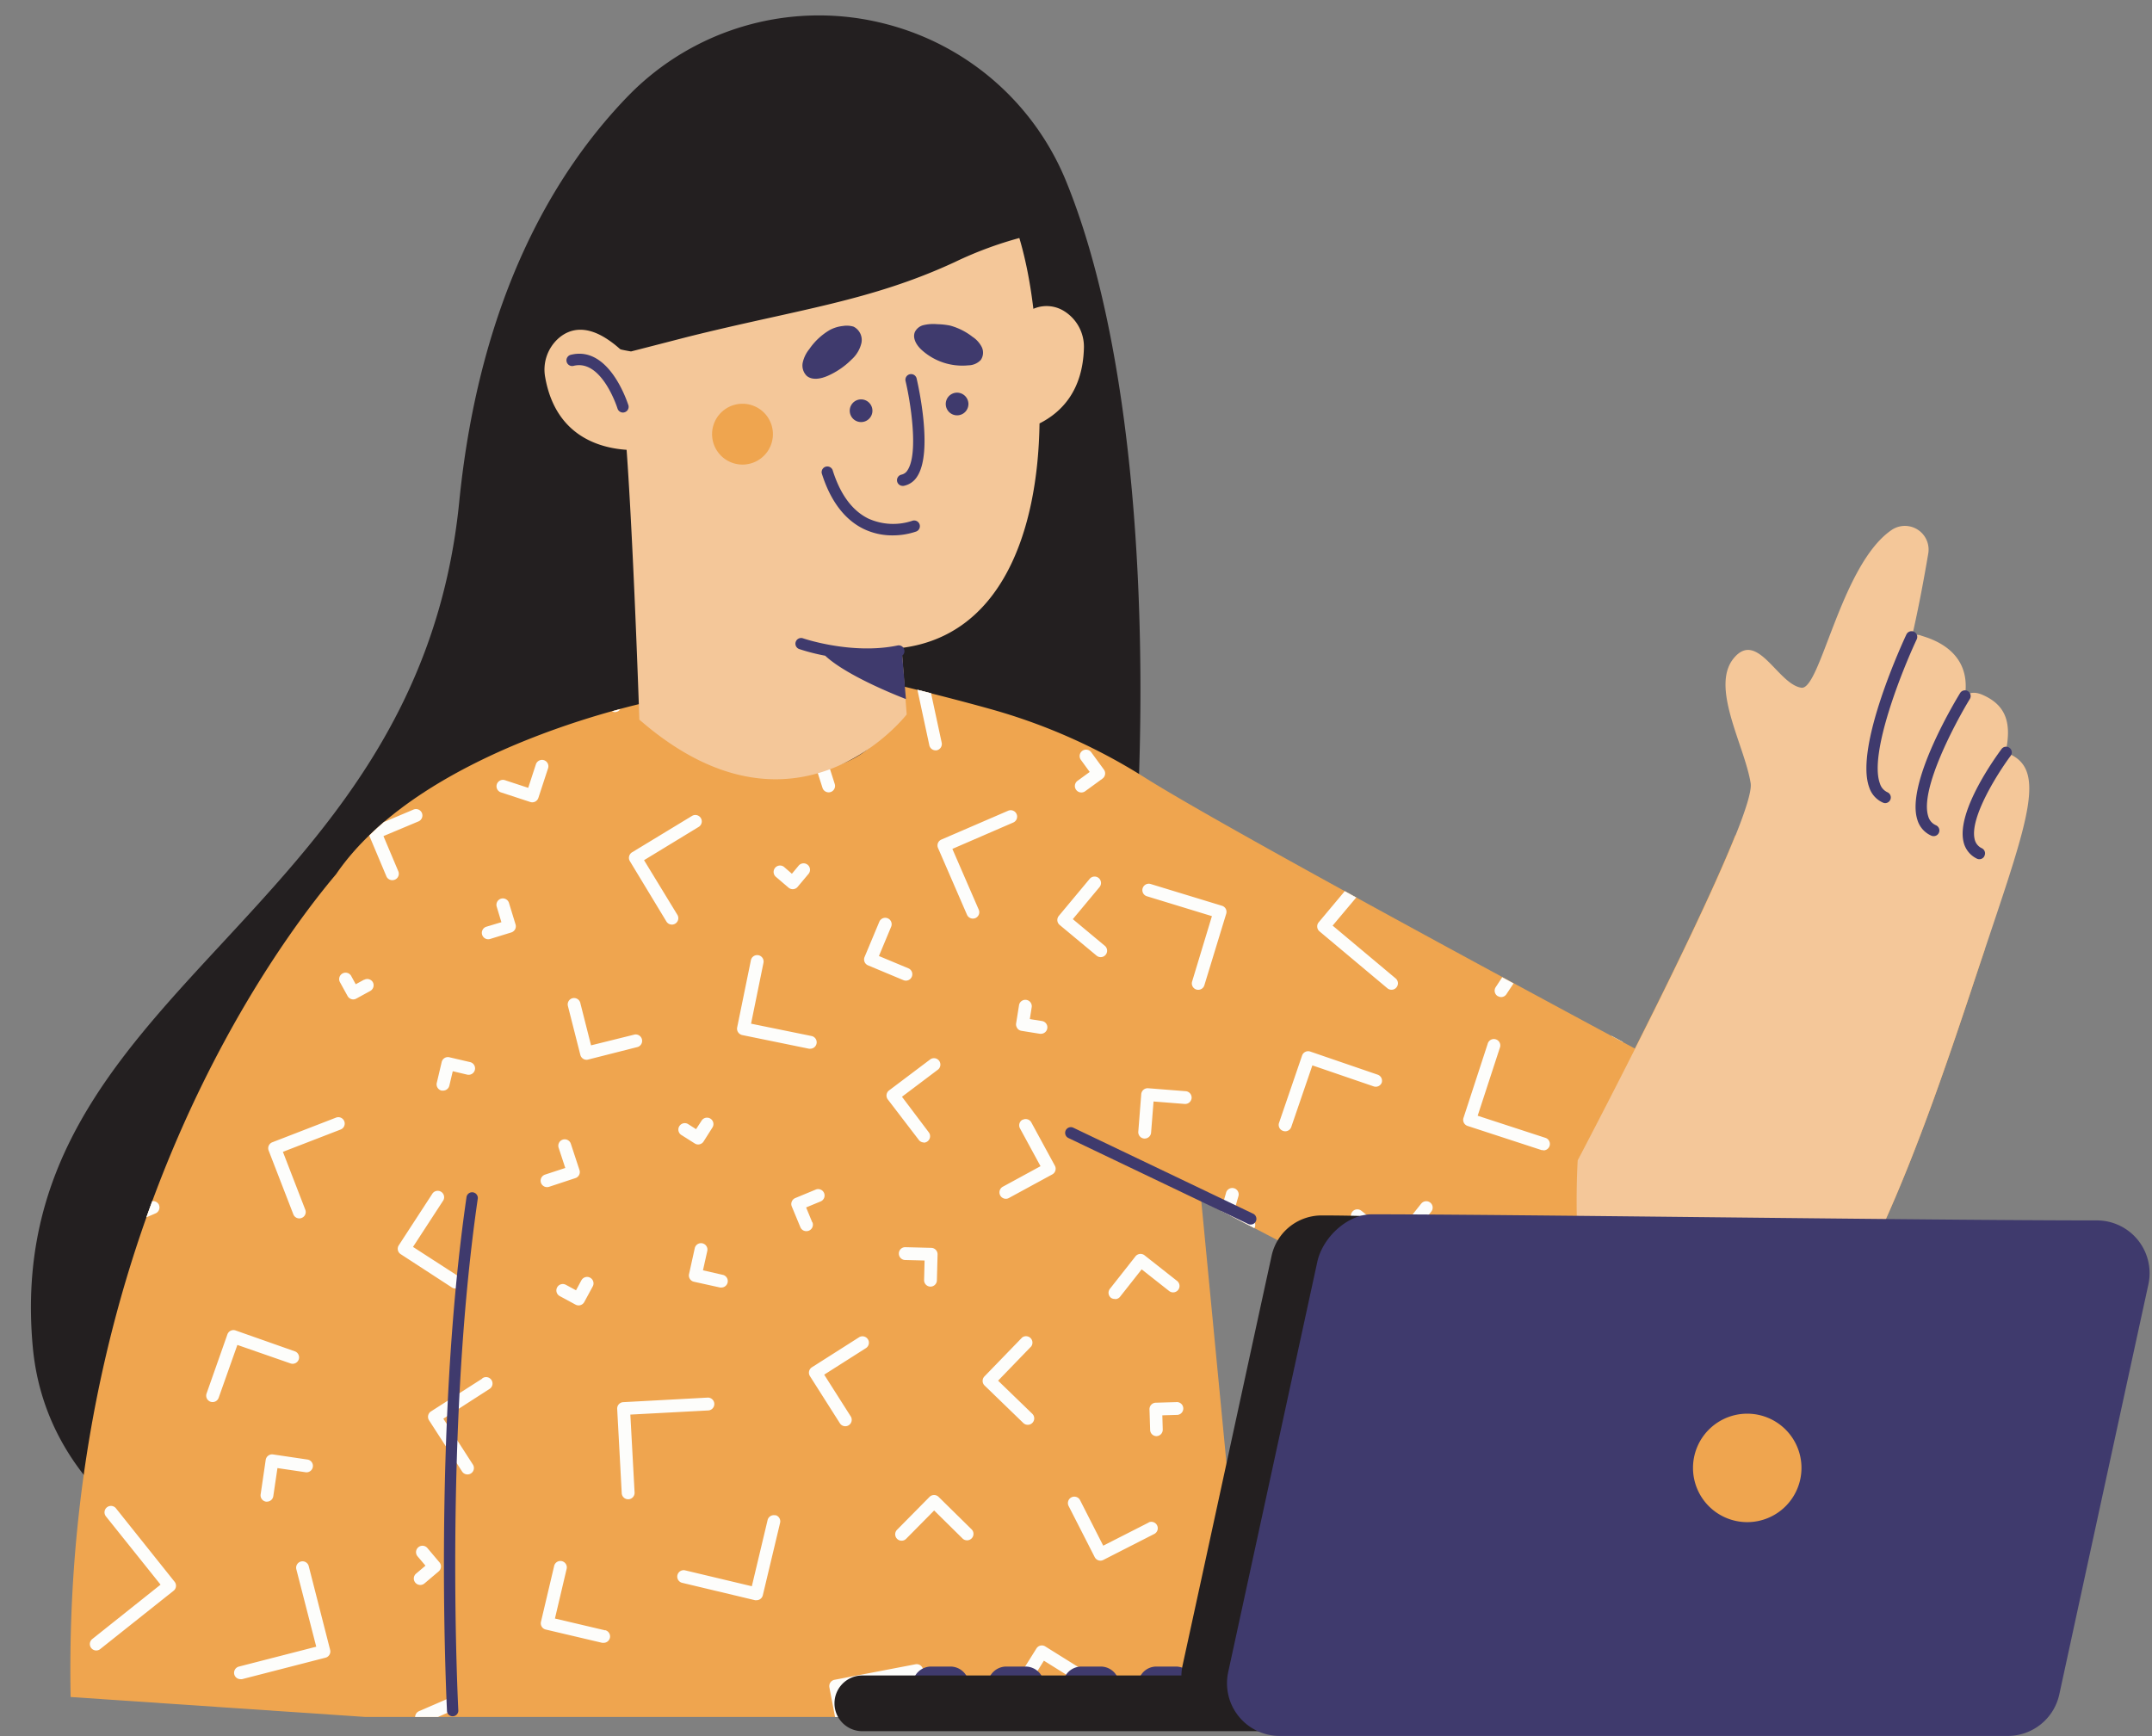 <?xml version="1.0" encoding="UTF-8"?><svg xmlns="http://www.w3.org/2000/svg" xmlns:xlink="http://www.w3.org/1999/xlink" contentScriptType="text/ecmascript" fill="#000000" width="472.6" zoomAndPan="magnify" contentStyleType="text/css" viewBox="-6.8 -3.4 472.6 381.3" height="381.3" preserveAspectRatio="xMidYMid meet" version="1"><rect x="-6.8" y="-3.4" width="472.6" height="381.3" fill="#808080" stroke="none"/><g data-name="Layer 3"><g id="change1_1"><path fill="#231f20" d="M187.83,1.89a58.48,58.48,0,0,1,39.43,34.35c29.65,72.25,15.84,235-15.63,281.72C174.3,373.35,7.63,371.21.4,292.45s84.42-93.17,93.65-185.61C98.56,61.63,115.28,34,131.19,17.63A58.44,58.44,0,0,1,187.83,1.89Z"/></g><path fill="none" d="M263.61 373.71L267.92 373.71 266.79 361.92 261.34 363.09 263.61 373.71z"/><g id="change2_1"><path fill="#fdfdfb" d="M113.29,257.34a1.68,1.68,0,0,0,.44-.07l5.78-1.91a1.4,1.4,0,0,0,.9-1.77l-1.9-5.78a1.41,1.41,0,0,0-2.68.88l1.46,4.44-4.44,1.46a1.41,1.41,0,0,0,.44,2.75Z"/></g><g id="change2_2"><path fill="#fdfdfb" d="M319.37,292.28l-.67.1,2.29,1.19,0-.11A1.4,1.4,0,0,0,319.37,292.28Z"/></g><g id="change2_3"><path fill="#fdfdfb" d="M197.5,279.19h0a1.4,1.4,0,0,0,1.4-1.37l.15-5.69a1.41,1.41,0,0,0-1.37-1.45l-5.69-.15a1.39,1.39,0,0,0-1.44,1.37,1.41,1.41,0,0,0,1.37,1.45l4.28.11-.11,4.29A1.41,1.41,0,0,0,197.5,279.19Z"/></g><g id="change2_4"><path fill="#fdfdfb" d="M57,296.06a1.41,1.41,0,1,0,.94-2.66l-13-4.58a1.41,1.41,0,0,0-1.8.86l-4.58,13a1.41,1.41,0,0,0,.86,1.79,1.33,1.33,0,0,0,.47.08,1.41,1.41,0,0,0,1.33-.94L45.33,292Z"/></g><g id="change2_5"><path fill="#fdfdfb" d="M345.8,230.64a1.42,1.42,0,0,0,1.14,1.64l5.86,1a1,1,0,0,0,.24,0,1.41,1.41,0,0,0,.25-2.79l-4.47-.79.76-4.26-2.46-1.32a1.35,1.35,0,0,0-.28.62Z"/></g><g id="change2_6"><path fill="#fdfdfb" d="M146.06,244.61l-1.78-1.14a1.41,1.41,0,0,0-1.52,2.37l3,1.9a1.35,1.35,0,0,0,.76.23,1.41,1.41,0,0,0,1.19-.65l1.9-3a1.41,1.41,0,1,0-2.37-1.52Z"/></g><g id="change2_7"><path fill="#fdfdfb" d="M87.1,336.6a1.41,1.41,0,0,0-2.16,1.82l1.74,2.05-2.05,1.74a1.4,1.4,0,0,0-.17,2,1.41,1.41,0,0,0,1.08.5,1.44,1.44,0,0,0,.91-.33l3.13-2.65a1.41,1.41,0,0,0,.16-2Z"/></g><g id="change2_8"><path fill="#fdfdfb" d="M350,259.21l2.17.11L352,261.5a1.4,1.4,0,0,0,1.33,1.48h.08a1.4,1.4,0,0,0,1.4-1.33l.19-3.59a1.41,1.41,0,0,0-1.33-1.48l-3.59-.19a1.41,1.41,0,1,0-.14,2.82Z"/></g><g id="change2_9"><path fill="#fdfdfb" d="M199.37,325.37a1.41,1.41,0,0,0-2,0l-7.13,7.22a1.41,1.41,0,0,0,1,2.4,1.38,1.38,0,0,0,1-.42l6.15-6.22,6.22,6.14a1.41,1.41,0,0,0,2-2Z"/></g><g id="change2_10"><path fill="#fdfdfb" d="M171.62,265.06l-1.35-3.27,3.26-1.35a1.41,1.41,0,0,0-1.08-2.6l-4.56,1.89a1.42,1.42,0,0,0-.77,1.84l1.89,4.56a1.41,1.41,0,0,0,1.31.87,1.47,1.47,0,0,0,.54-.1A1.42,1.42,0,0,0,171.62,265.06Z"/></g><g id="change2_11"><path fill="#fdfdfb" d="M194.82,364.9a1.41,1.41,0,0,0-.53-2.77l-17.79,3.41a1.42,1.42,0,0,0-1.12,1.65l1.25,6.52h2.87l-1.09-5.66Z"/></g><g id="change2_12"><path fill="#fdfdfb" d="M105,195a1.41,1.41,0,1,0-2.69.83l1,3.32-3.32,1a1.41,1.41,0,0,0,.41,2.75,1.52,1.52,0,0,0,.42-.06l4.67-1.44a1.45,1.45,0,0,0,.83-.69,1.42,1.42,0,0,0,.1-1.07Z"/></g><g id="change2_13"><path fill="#fdfdfb" d="M216.59,222.4a1.39,1.39,0,0,0,.92.57l4.06.65.23,0a1.4,1.4,0,0,0,1.38-1.19,1.39,1.39,0,0,0-1.16-1.61l-2.67-.43.42-2.67a1.41,1.41,0,0,0-2.78-.45l-.65,4.06A1.4,1.4,0,0,0,216.59,222.4Z"/></g><g id="change2_14"><path fill="#fdfdfb" d="M120.64,228.26a1.42,1.42,0,0,0,1.36,1.07,1.34,1.34,0,0,0,.35-.05l10.72-2.72a1.41,1.41,0,1,0-.69-2.73L123,226.2l-2.37-9.35a1.41,1.41,0,0,0-1.71-1,1.4,1.4,0,0,0-1,1.71Z"/></g><g id="change2_15"><path fill="#fdfdfb" d="M148.53,271.28a1.41,1.41,0,0,0-2.75-.61l-1.27,5.75a1.41,1.41,0,0,0,1.07,1.68l5.75,1.27.31,0a1.41,1.41,0,0,0,.3-2.78l-4.37-1Z"/></g><g id="change2_16"><path fill="#fdfdfb" d="M181.88,290.28l-10.39,6.61a1.4,1.4,0,0,0-.43,1.94l6.6,10.39a1.41,1.41,0,0,0,2.38-1.51l-5.85-9.2,9.2-5.85a1.41,1.41,0,0,0-1.51-2.38Z"/></g><g id="change2_17"><path fill="#fdfdfb" d="M305.28,261l-5.82,7.32-7.33-5.82a1.41,1.41,0,0,0-1.75,2.21l8.42,6.7a1.42,1.42,0,0,0,.88.3h.16a1.4,1.4,0,0,0,.94-.52l6.7-8.42a1.41,1.41,0,1,0-2.2-1.76Z"/></g><g id="change2_18"><path fill="#fdfdfb" d="M93.19,279.6A1.41,1.41,0,0,0,94,277L83.9,270.47l6.55-10.06a1.41,1.41,0,1,0-2.36-1.53l-7.31,11.23a1.4,1.4,0,0,0,.41,1.95l11.24,7.31A1.33,1.33,0,0,0,93.19,279.6Z"/></g><g id="change2_19"><path fill="#fdfdfb" d="M93.34,370.46a1.42,1.42,0,0,0-1.86-.73l-6.26,2.71a1.42,1.42,0,0,0-.85,1.27h5l3.21-1.4A1.4,1.4,0,0,0,93.34,370.46Z"/></g><g id="change2_20"><path fill="#fdfdfb" d="M253.59,236.27l-8.25-.65a1.42,1.42,0,0,0-1.51,1.29l-.65,8.25a1.41,1.41,0,0,0,1.29,1.51h.12a1.41,1.41,0,0,0,1.4-1.3l.54-6.84,6.84.54a1.42,1.42,0,0,0,1.52-1.3A1.41,1.41,0,0,0,253.59,236.27Z"/></g><g id="change2_21"><path fill="#fdfdfb" d="M28.13,261.31a1.41,1.41,0,0,0-1.5-.84c-.43,1.17-.86,2.35-1.28,3.54l2-.86A1.41,1.41,0,0,0,28.13,261.31Z"/></g><g id="change2_22"><path fill="#fdfdfb" d="M217.76,242.57a1.4,1.4,0,0,0-.56,1.91l4.51,8.3-8.3,4.52a1.41,1.41,0,0,0,.68,2.64,1.34,1.34,0,0,0,.67-.17l9.54-5.19a1.41,1.41,0,0,0,.56-1.91l-5.19-9.54A1.41,1.41,0,0,0,217.76,242.57Z"/></g><g id="change2_23"><path fill="#fdfdfb" d="M126.07,354.68l-11-2.59,2.59-11a1.41,1.41,0,0,0-2.74-.64L112,352.82a1.43,1.43,0,0,0,.18,1.07,1.38,1.38,0,0,0,.87.62l12.41,2.92.32,0a1.41,1.41,0,0,0,.32-2.78Z"/></g><g id="change2_24"><path fill="#fdfdfb" d="M198.58,161.4l.3,0A1.41,1.41,0,0,0,200,159.7l-2.33-10.83-3-.77,2.62,12.19A1.4,1.4,0,0,0,198.58,161.4Z"/></g><g id="change2_25"><path fill="#fdfdfb" d="M99.1,299.35,87.85,306.6a1.39,1.39,0,0,0-.62.89,1.42,1.42,0,0,0,.19,1.06l7.26,11.25a1.41,1.41,0,0,0,2.37-1.53L90.56,308.2l10.07-6.49a1.41,1.41,0,1,0-1.53-2.36Z"/></g><g id="change2_26"><path fill="#fdfdfb" d="M251.54,304.51l-4.53.13a1.41,1.41,0,0,0-1.37,1.45l.14,4.52a1.4,1.4,0,0,0,1.4,1.37h0a1.41,1.41,0,0,0,1.37-1.45l-.09-3.12,3.12-.09a1.41,1.41,0,1,0-.08-2.81Z"/></g><g id="change2_27"><path fill="#fdfdfb" d="M332.16,249.22a1.41,1.41,0,0,0,.44-2.75l-14.89-4.86,4.86-14.89a1.41,1.41,0,1,0-2.67-.88l-5.3,16.23a1.4,1.4,0,0,0,.08,1.08,1.42,1.42,0,0,0,.82.7l16.23,5.3A1.61,1.61,0,0,0,332.16,249.22Z"/></g><g id="change2_28"><path fill="#fdfdfb" d="M238.09,281.89a1.4,1.4,0,0,0,1.1-.54l4.73-6,6,4.73a1.41,1.41,0,1,0,1.75-2.21l-7.11-5.6a1.41,1.41,0,0,0-2,.23l-5.6,7.11a1.4,1.4,0,0,0,.24,2A1.35,1.35,0,0,0,238.09,281.89Z"/></g><g id="change2_29"><path fill="#fdfdfb" d="M163.48,329.38a1.41,1.41,0,0,0-1.7,1L158.31,345l-14.57-3.47a1.41,1.41,0,1,0-.65,2.74l15.93,3.8.33,0a1.41,1.41,0,0,0,1.37-1.08l3.8-15.93A1.41,1.41,0,0,0,163.48,329.38Z"/></g><g id="change2_30"><path fill="#fdfdfb" d="M156.2,223.94l14.67,3a1.33,1.33,0,0,0,.28,0,1.41,1.41,0,0,0,.28-2.79l-13.29-2.71,2.71-13.3a1.41,1.41,0,1,0-2.76-.56l-3,14.67a1.41,1.41,0,0,0,.2,1.06A1.46,1.46,0,0,0,156.2,223.94Z"/></g><g id="change2_31"><path fill="#fdfdfb" d="M230.68,170.66a1.42,1.42,0,0,0,.83-.27l3.8-2.77a1.42,1.42,0,0,0,.31-2l-2.77-3.79a1.41,1.41,0,0,0-2.28,1.66l1.94,2.66-2.66,1.94a1.4,1.4,0,0,0-.31,2A1.42,1.42,0,0,0,230.68,170.66Z"/></g><g id="change2_32"><path fill="#fdfdfb" d="M139.55,199a1.41,1.41,0,0,0,2.41-1.47l-7.32-12,12-7.31a1.41,1.41,0,0,0-1.47-2.41l-13.18,8a1.44,1.44,0,0,0-.63.87,1.39,1.39,0,0,0,.17,1.07Z"/></g><g id="change2_33"><path fill="#fdfdfb" d="M218.9,309.54a1.41,1.41,0,0,0,1-2.42l-7.51-7.27,7.27-7.52a1.41,1.41,0,0,0-2-1.95l-8.25,8.52a1.41,1.41,0,0,0,0,2l8.52,8.25A1.4,1.4,0,0,0,218.9,309.54Z"/></g><g id="change2_34"><path fill="#fdfdfb" d="M234,206.48a1.41,1.41,0,1,0,1.8-2.17l-7-5.83,5.83-7a1.41,1.41,0,1,0-2.16-1.81l-6.74,8.09a1.41,1.41,0,0,0,.19,2Z"/></g><g id="change2_35"><path fill="#fdfdfb" d="M373.39,277.74a1.35,1.35,0,0,0,.47-.09,1.4,1.4,0,0,0,.85-1.79l-.81-2.3,2.29-.82a1.41,1.41,0,1,0-.94-2.65l-3.62,1.29a1.4,1.4,0,0,0-.86,1.79l1.29,3.63A1.41,1.41,0,0,0,373.39,277.74Z"/></g><g id="change2_36"><path fill="#fdfdfb" d="M166.42,191.57a1.43,1.43,0,0,0,.9.33,1.4,1.4,0,0,0,1.09-.51l2.39-2.85a1.41,1.41,0,0,0-2.17-1.81l-1.48,1.78L165.37,187a1.41,1.41,0,0,0-1.81,2.16Z"/></g><g id="change2_37"><path fill="#fdfdfb" d="M196.08,247.53a1.44,1.44,0,0,0,.85-.28,1.42,1.42,0,0,0,.27-2l-5.88-7.8,7.8-5.88a1.41,1.41,0,1,0-1.69-2.25l-8.93,6.73a1.41,1.41,0,0,0-.28,2L195,247A1.41,1.41,0,0,0,196.08,247.53Z"/></g><g id="change2_38"><path fill="#fdfdfb" d="M61,340.58a1.4,1.4,0,1,0-2.72.7l4.37,17-17,4.37a1.42,1.42,0,0,0-1,1.72A1.4,1.4,0,0,0,46,365.41a1.47,1.47,0,0,0,.36,0l18.34-4.72a1.41,1.41,0,0,0,1-1.72Z"/></g><g id="change2_39"><path fill="#fdfdfb" d="M67,242.07l-14,5.42a1.4,1.4,0,0,0-.8,1.82l5.42,14a1.4,1.4,0,0,0,1.31.9,1.32,1.32,0,0,0,.51-.1,1.39,1.39,0,0,0,.8-1.82l-4.91-12.7L68,244.69a1.4,1.4,0,1,0-1-2.62Z"/></g><g id="change2_40"><path fill="#fdfdfb" d="M334.38,270.42a1.41,1.41,0,0,0-1.62-1.16l-10,1.63a1.41,1.41,0,1,0,.45,2.78l8.6-1.4,1.4,8.6a1.41,1.41,0,0,0,1.39,1.18.9.9,0,0,0,.23,0,1.4,1.4,0,0,0,1.16-1.61Z"/></g><g id="change2_41"><path fill="#fdfdfb" d="M322.08,215.37a1.47,1.47,0,0,0,.77.23A1.41,1.41,0,0,0,324,215l1.59-2.4-2.49-1.35-1.45,2.2A1.41,1.41,0,0,0,322.08,215.37Z"/></g><g id="change2_42"><path fill="#fdfdfb" d="M245.48,331l-10,5.09-5.09-10a1.41,1.41,0,1,0-2.51,1.29l5.73,11.23a1.41,1.41,0,0,0,1.26.77,1.38,1.38,0,0,0,.64-.16l11.23-5.73a1.41,1.41,0,0,0-1.28-2.51Z"/></g><g id="change2_43"><path fill="#fdfdfb" d="M51.55,317.26l-1.11,7.56a1.4,1.4,0,0,0,1.18,1.6l.21,0a1.41,1.41,0,0,0,1.39-1.21l.91-6.16,6.17.91a1.41,1.41,0,1,0,.41-2.79l-7.56-1.12A1.42,1.42,0,0,0,51.55,317.26Z"/></g><g id="change2_44"><path fill="#fdfdfb" d="M175.17,170.63a1.54,1.54,0,0,0,.43-.06,1.42,1.42,0,0,0,.92-1.77l-1.14-3.57c-.87.23-1.79.43-2.77.6l1.22,3.82A1.41,1.41,0,0,0,175.17,170.63Z"/></g><g id="change2_45"><path fill="#fdfdfb" d="M258.29,362.3l2.44,11.41h2.88l-2.27-10.62,5.45-1.17-.28-2.82-7.14,1.53A1.4,1.4,0,0,0,258.29,362.3Z"/></g><g id="change2_46"><path fill="#fdfdfb" d="M148.74,306.39a1.41,1.41,0,0,0-.16-2.82l-18.51,1a1.4,1.4,0,0,0-1.33,1.48l1,18.52a1.41,1.41,0,0,0,1.41,1.33h.08a1.42,1.42,0,0,0,1.33-1.49l-.93-17.11Z"/></g><g id="change2_47"><path fill="#fdfdfb" d="M267.84,264.31l-3.79-1.09,1.09-3.79a1.41,1.41,0,1,0-2.7-.79l-1.12,3.87,7.35,3.82a1.34,1.34,0,0,0,.13-.27A1.41,1.41,0,0,0,267.84,264.31Z"/></g><g id="change2_48"><path fill="#fdfdfb" d="M112.67,163.57a1.42,1.42,0,0,0-1.78.9l-1.69,5.17-5.17-1.7a1.41,1.41,0,0,0-.87,2.68l6.5,2.13a1.39,1.39,0,0,0,.44.07,1.41,1.41,0,0,0,1.34-1l2.13-6.5A1.41,1.41,0,0,0,112.67,163.57Z"/></g><g id="change2_49"><path fill="#fdfdfb" d="M18.71,327.89a1.41,1.41,0,0,0-2.21,1.76l12,15-15,11.95a1.41,1.41,0,0,0,.88,2.51,1.38,1.38,0,0,0,.87-.31L31.31,346a1.4,1.4,0,0,0,.22-2Z"/></g><g id="change2_50"><path fill="#fdfdfb" d="M202.35,183.05l13.37-5.79a1.41,1.41,0,0,0-1.12-2.59L199.94,181a1.4,1.4,0,0,0-.74,1.85l6.36,14.66a1.41,1.41,0,0,0,1.29.85,1.55,1.55,0,0,0,.56-.11,1.41,1.41,0,0,0,.73-1.86Z"/></g><g id="change2_51"><path fill="#fdfdfb" d="M183.83,208.63l7.77,3.25a1.49,1.49,0,0,0,.54.11,1.41,1.41,0,0,0,.55-2.71l-6.47-2.7,2.7-6.47a1.41,1.41,0,0,0-2.6-1.09l-3.25,7.77A1.4,1.4,0,0,0,183.83,208.63Z"/></g><g id="change2_52"><path fill="#fdfdfb" d="M261.52,195.53l-15.7-4.79a1.41,1.41,0,0,0-.83,2.69l14.36,4.39L255,212.18a1.41,1.41,0,0,0,.93,1.76,1.51,1.51,0,0,0,.41.06,1.4,1.4,0,0,0,1.35-1l4.8-15.71a1.42,1.42,0,0,0-.1-1.07A1.44,1.44,0,0,0,261.52,195.53Z"/></g><g id="change2_53"><path fill="#fdfdfb" d="M296.63,234.43a1.41,1.41,0,0,0-.88-1.79l-14.81-5.08a1.41,1.41,0,0,0-1.79.88l-5.07,14.81A1.39,1.39,0,0,0,275,245a1.48,1.48,0,0,0,.46.08,1.41,1.41,0,0,0,1.33-1l4.62-13.48,13.48,4.62A1.41,1.41,0,0,0,296.63,234.43Z"/></g><g id="change2_54"><path fill="#fdfdfb" d="M120.89,277.78,119.7,280l-2.2-1.19a1.41,1.41,0,1,0-1.34,2.48l3.44,1.86a1.45,1.45,0,0,0,.67.17,1.42,1.42,0,0,0,1.24-.74l1.86-3.43a1.41,1.41,0,0,0-2.48-1.35Z"/></g><g id="change2_55"><path fill="#fdfdfb" d="M73.15,211.82l-1.83,1-1-1.83a1.41,1.41,0,0,0-2.47,1.36l1.69,3.07a1.43,1.43,0,0,0,1.24.73,1.38,1.38,0,0,0,.67-.18l3.07-1.68a1.43,1.43,0,0,0,.56-1.92A1.41,1.41,0,0,0,73.15,211.82Z"/></g><g id="change2_56"><path fill="#fdfdfb" d="M128.25,153a1.44,1.44,0,0,0,1.18-.65l-1.81.49a1.34,1.34,0,0,0,.63.16Z"/></g><g id="change2_57"><path fill="#fdfdfb" d="M90.19,236.14a1.87,1.87,0,0,0,.32,0,1.41,1.41,0,0,0,1.37-1.09l.75-3.17,3.16.75a1.41,1.41,0,0,0,.65-2.75l-4.54-1.06a1.4,1.4,0,0,0-1.69,1l-1.07,4.54A1.41,1.41,0,0,0,90.19,236.14Z"/></g><g id="change2_58"><path fill="#fdfdfb" d="M79.37,189.92a1.5,1.5,0,0,0,.55-.11,1.41,1.41,0,0,0,.75-1.85l-3.26-7.72L85.13,177a1.41,1.41,0,0,0-1.09-2.6l-6.47,2.73q-1.69,1.44-3.28,3l3.79,9A1.4,1.4,0,0,0,79.37,189.92Z"/></g><g id="change2_59"><path fill="#fdfdfb" d="M377.27,298.81a1.41,1.41,0,0,0-2-.12l-3.13,2.76a1.41,1.41,0,0,0-.12,2l2.76,3.13a1.38,1.38,0,0,0,1,.48,1.44,1.44,0,0,0,.94-.35,1.41,1.41,0,0,0,.12-2l-1.83-2.08,2.08-1.83A1.41,1.41,0,0,0,377.27,298.81Z"/></g><g id="change2_60"><path fill="#fdfdfb" d="M351.53,290.06a1.41,1.41,0,0,0-2,.37l-3.69,5.44a1.41,1.41,0,0,0,.37,2,1.46,1.46,0,0,0,.79.24,1.42,1.42,0,0,0,1.17-.62l2.9-4.27,4.27,2.9a1.41,1.41,0,1,0,1.59-2.33Z"/></g><g id="change2_61"><path fill="#fdfdfb" d="M233.37,364.85l-10.62-6.63a1.4,1.4,0,0,0-1.94.45l-6.64,10.61a1.41,1.41,0,0,0,.45,1.94,1.36,1.36,0,0,0,.75.22,1.4,1.4,0,0,0,1.19-.66l5.89-9.43,9.43,5.89a1.41,1.41,0,0,0,1.49-2.39Z"/></g><g id="change2_62"><path fill="#fdfdfb" d="M282.48,200.21a1.4,1.4,0,0,0,.49.95l14.91,12.5a1.41,1.41,0,0,0,.9.33,1.38,1.38,0,0,0,1.08-.5,1.41,1.41,0,0,0-.17-2l-13.83-11.59,5.18-6.17-2.52-1.39-5.72,6.83A1.39,1.39,0,0,0,282.48,200.21Z"/></g><g id="change3_1"><path fill="#efa54f" d="M137,176.5l26.8,101.35-85,25.91L59.7,208.51Z"/></g><g id="change3_2"><path fill="#efa54f" d="M429.08,205.14q-1.29,3.83-2.7,8.09c-13.26,40-29.52,85.39-54,97.22-5.22,2.51-9.61,3.21-13.32,2.55l-.17.29-1.12-.58a14.49,14.49,0,0,1-5.32-2.77L257,260.26l7.44,77.39,23.94,3.5L266,353.87l1.91,19.84H73.42L8.71,369.33C6.77,266.75,54.33,203.61,67,188.62c19.32-28.26,70.35-38.22,70.35-38.22s8.25,17.93,31.6,15.92,20.41-19.5,20.41-19.5,11.65,2.8,21.44,5.54a127.38,127.38,0,0,1,33.77,15c14.89,9.4,68.71,38.6,107.66,59.54,7.77-15.4,17.15-34.59,22.06-46.85Z"/></g><g id="change4_1"><path fill="#f4c799" d="M429.08,205.14q-1.29,3.83-2.7,8.09c-13.26,40-29.52,85.39-54,97.22-37.85,18.26-32.7-59-32.7-59s25.36-48.13,34.65-71.34c2.28-5.68,3.59-9.87,3.33-11.49-1.31-8.24-8.93-21.11-3.72-27.44s9.7,5.73,14.86,6.47c4.18.57,8.7-27.14,19.87-34.68a5.2,5.2,0,0,1,8,5.17c-.83,4.9-2.09,11.87-3.61,18.38a1.86,1.86,0,0,1,1.92-.36c.8.38,11.42,2.53,9.73,13.35.87-.78,2.13-1.07,3.93-.27,5.31,2.34,6.34,6.44,5,12.65l.07,0C442.8,165.14,438.94,175.73,429.08,205.14Z"/></g><g id="change2_63"><path fill="#fdfdfb" d="M261.34,363.09l5.45-1.17,1.13,11.79h-4.31Zm-148-105.75a1.68,1.68,0,0,0,.44-.07l5.78-1.91a1.4,1.4,0,0,0,.9-1.77l-1.9-5.78a1.41,1.41,0,0,0-2.68.88l1.46,4.44-4.44,1.46a1.41,1.41,0,0,0,.44,2.75Zm84.21,21.85h0a1.4,1.4,0,0,0,1.4-1.37l.15-5.69a1.41,1.41,0,0,0-1.37-1.45l-5.69-.15a1.39,1.39,0,0,0-1.44,1.37,1.41,1.41,0,0,0,1.37,1.45l4.28.11-.11,4.29A1.41,1.41,0,0,0,197.5,279.19ZM57,296.06a1.41,1.41,0,1,0,.94-2.66l-13-4.58a1.41,1.41,0,0,0-1.8.86l-4.58,13a1.41,1.41,0,0,0,.86,1.79,1.33,1.33,0,0,0,.47.08,1.41,1.41,0,0,0,1.33-.94L45.33,292Zm89.06-51.45-1.78-1.14a1.41,1.41,0,0,0-1.52,2.37l3,1.9a1.35,1.35,0,0,0,.76.23,1.41,1.41,0,0,0,1.19-.65l1.9-3a1.41,1.41,0,1,0-2.37-1.52Zm-59,92a1.41,1.41,0,0,0-2.16,1.82l1.74,2.05-2.05,1.74a1.4,1.4,0,0,0-.17,2,1.41,1.41,0,0,0,1.08.5,1.44,1.44,0,0,0,.91-.33l3.13-2.65a1.41,1.41,0,0,0,.16-2Zm112.27-11.23a1.41,1.41,0,0,0-2,0l-7.13,7.22a1.41,1.41,0,0,0,1,2.4,1.38,1.38,0,0,0,1-.42l6.15-6.22,6.22,6.14a1.41,1.41,0,0,0,2-2Zm-27.75-60.31-1.35-3.27,3.26-1.35a1.41,1.41,0,0,0-1.08-2.6l-4.56,1.89a1.42,1.42,0,0,0-.77,1.84l1.89,4.56a1.41,1.41,0,0,0,1.31.87,1.47,1.47,0,0,0,.54-.1A1.42,1.42,0,0,0,171.62,265.06Zm23.2,99.84a1.41,1.41,0,0,0-.53-2.77l-17.79,3.41a1.42,1.42,0,0,0-1.12,1.65l1.25,6.52h2.87l-1.09-5.66ZM105,195a1.41,1.41,0,1,0-2.69.83l1,3.32-3.32,1a1.41,1.41,0,0,0,.41,2.75,1.52,1.52,0,0,0,.42-.06l4.67-1.44a1.45,1.45,0,0,0,.83-.69,1.42,1.42,0,0,0,.1-1.07Zm111.6,27.44a1.39,1.39,0,0,0,.92.57l4.06.65.23,0a1.4,1.4,0,0,0,1.38-1.19,1.39,1.39,0,0,0-1.16-1.61l-2.67-.43.42-2.67a1.41,1.41,0,0,0-2.78-.45l-.65,4.06A1.4,1.4,0,0,0,216.59,222.4Zm-95.95,5.86a1.42,1.42,0,0,0,1.36,1.07,1.34,1.34,0,0,0,.35-.05l10.72-2.72a1.41,1.41,0,1,0-.69-2.73L123,226.2l-2.37-9.35a1.41,1.41,0,0,0-1.71-1,1.4,1.4,0,0,0-1,1.71Zm27.89,43a1.41,1.41,0,0,0-2.75-.61l-1.27,5.75a1.41,1.41,0,0,0,1.07,1.68l5.75,1.27.31,0a1.41,1.41,0,0,0,.3-2.78l-4.37-1Zm33.35,19-10.39,6.61a1.4,1.4,0,0,0-.43,1.94l6.6,10.39a1.41,1.41,0,0,0,2.38-1.51l-5.85-9.2,9.2-5.85a1.41,1.41,0,0,0-1.51-2.38ZM305.28,261l-5.82,7.32-7.33-5.82a1.41,1.41,0,0,0-1.75,2.21l8.42,6.7a1.42,1.42,0,0,0,.88.3h.16a1.4,1.4,0,0,0,.94-.52l6.7-8.42a1.41,1.41,0,1,0-2.2-1.76ZM93.19,279.6A1.41,1.41,0,0,0,94,277L83.9,270.47l6.55-10.06a1.41,1.41,0,1,0-2.36-1.53l-7.31,11.23a1.4,1.4,0,0,0,.41,1.95l11.24,7.31A1.33,1.33,0,0,0,93.19,279.6Zm.15,90.86a1.42,1.42,0,0,0-1.86-.73l-6.26,2.71a1.42,1.42,0,0,0-.85,1.27h5l3.21-1.4A1.4,1.4,0,0,0,93.34,370.46ZM253.59,236.27l-8.25-.65a1.42,1.42,0,0,0-1.51,1.29l-.65,8.25a1.41,1.41,0,0,0,1.29,1.51h.12a1.41,1.41,0,0,0,1.4-1.3l.54-6.84,6.84.54a1.42,1.42,0,0,0,1.52-1.3A1.41,1.41,0,0,0,253.59,236.27Zm-225.46,25a1.41,1.41,0,0,0-1.5-.84c-.43,1.17-.86,2.35-1.28,3.54l2-.86A1.41,1.41,0,0,0,28.13,261.31Zm189.63-18.74a1.4,1.4,0,0,0-.56,1.91l4.51,8.3-8.3,4.52a1.41,1.41,0,0,0,.68,2.64,1.34,1.34,0,0,0,.67-.17l9.54-5.19a1.41,1.41,0,0,0,.56-1.91l-5.19-9.54A1.41,1.41,0,0,0,217.76,242.57ZM126.07,354.68l-11-2.59,2.59-11a1.41,1.41,0,0,0-2.74-.64L112,352.82a1.43,1.43,0,0,0,.18,1.07,1.38,1.38,0,0,0,.87.62l12.41,2.92.32,0a1.41,1.41,0,0,0,.32-2.78ZM198.58,161.4l.3,0A1.41,1.41,0,0,0,200,159.7l-2.33-10.83-3-.77,2.62,12.19A1.4,1.4,0,0,0,198.58,161.4Zm-99.48,138L87.85,306.6a1.39,1.39,0,0,0-.62.89,1.42,1.42,0,0,0,.19,1.06l7.26,11.25a1.41,1.41,0,0,0,2.37-1.53L90.56,308.2l10.07-6.49a1.41,1.41,0,1,0-1.53-2.36Zm152.44,5.16-4.53.13a1.41,1.41,0,0,0-1.37,1.45l.14,4.52a1.4,1.4,0,0,0,1.4,1.37h0a1.41,1.41,0,0,0,1.37-1.45l-.09-3.12,3.12-.09a1.41,1.41,0,1,0-.08-2.81Zm80.62-55.29a1.41,1.41,0,0,0,.44-2.75l-14.89-4.86,4.86-14.89a1.41,1.41,0,1,0-2.67-.88l-5.3,16.23a1.4,1.4,0,0,0,.08,1.08,1.42,1.42,0,0,0,.82.7l16.23,5.3A1.61,1.61,0,0,0,332.16,249.22Zm-94.07,32.67a1.4,1.4,0,0,0,1.1-.54l4.73-6,6,4.73a1.41,1.41,0,1,0,1.75-2.21l-7.11-5.6a1.41,1.41,0,0,0-2,.23l-5.6,7.11a1.4,1.4,0,0,0,.24,2A1.35,1.35,0,0,0,238.09,281.89Zm-74.61,47.49a1.41,1.41,0,0,0-1.7,1L158.31,345l-14.57-3.47a1.41,1.41,0,1,0-.65,2.74l15.93,3.8.33,0a1.41,1.41,0,0,0,1.37-1.08l3.8-15.93A1.41,1.41,0,0,0,163.48,329.38ZM156.2,223.94l14.67,3a1.33,1.33,0,0,0,.28,0,1.41,1.41,0,0,0,.28-2.79l-13.29-2.71,2.71-13.3a1.41,1.41,0,1,0-2.76-.56l-3,14.67a1.41,1.41,0,0,0,.2,1.06A1.46,1.46,0,0,0,156.2,223.94Zm74.48-53.28a1.42,1.42,0,0,0,.83-.27l3.8-2.77a1.42,1.42,0,0,0,.31-2l-2.77-3.79a1.41,1.41,0,0,0-2.28,1.66l1.94,2.66-2.66,1.94a1.4,1.4,0,0,0-.31,2A1.42,1.42,0,0,0,230.68,170.66ZM139.55,199a1.41,1.41,0,0,0,2.41-1.47l-7.32-12,12-7.31a1.41,1.41,0,0,0-1.47-2.41l-13.18,8a1.44,1.44,0,0,0-.63.87,1.39,1.39,0,0,0,.17,1.07ZM218.9,309.54a1.41,1.41,0,0,0,1-2.42l-7.51-7.27,7.27-7.52a1.41,1.41,0,0,0-2-1.95l-8.25,8.52a1.41,1.41,0,0,0,0,2l8.52,8.25A1.4,1.4,0,0,0,218.9,309.54ZM234,206.48a1.41,1.41,0,1,0,1.8-2.17l-7-5.83,5.83-7a1.41,1.41,0,1,0-2.16-1.81l-6.74,8.09a1.41,1.41,0,0,0,.19,2Zm-67.62-14.91a1.43,1.43,0,0,0,.9.33,1.4,1.4,0,0,0,1.09-.51l2.39-2.85a1.41,1.41,0,0,0-2.17-1.81l-1.48,1.78L165.37,187a1.41,1.41,0,0,0-1.81,2.16Zm29.66,56a1.44,1.44,0,0,0,.85-.28,1.42,1.42,0,0,0,.27-2l-5.88-7.8,7.8-5.88a1.41,1.41,0,1,0-1.69-2.25l-8.93,6.73a1.41,1.41,0,0,0-.28,2L195,247A1.41,1.41,0,0,0,196.08,247.53ZM61,340.58a1.4,1.4,0,1,0-2.72.7l4.37,17-17,4.37a1.42,1.42,0,0,0-1,1.72A1.4,1.4,0,0,0,46,365.41a1.47,1.47,0,0,0,.36,0l18.34-4.72a1.41,1.41,0,0,0,1-1.72Zm6-98.51-14,5.42a1.4,1.4,0,0,0-.8,1.82l5.42,14a1.4,1.4,0,0,0,1.31.9,1.32,1.32,0,0,0,.51-.1,1.39,1.39,0,0,0,.8-1.82l-4.91-12.7L68,244.69a1.4,1.4,0,1,0-1-2.62Zm255.12-26.7a1.47,1.47,0,0,0,.77.23A1.41,1.41,0,0,0,324,215l1.59-2.4-2.49-1.35-1.45,2.2A1.41,1.41,0,0,0,322.08,215.37ZM245.48,331l-10,5.09-5.09-10a1.41,1.41,0,1,0-2.51,1.29l5.73,11.23a1.41,1.41,0,0,0,1.26.77,1.38,1.38,0,0,0,.64-.16l11.23-5.73a1.41,1.41,0,0,0-1.28-2.51ZM51.55,317.26l-1.11,7.56a1.4,1.4,0,0,0,1.18,1.6l.21,0a1.41,1.41,0,0,0,1.39-1.21l.91-6.16,6.17.91a1.41,1.41,0,1,0,.41-2.79l-7.56-1.12A1.42,1.42,0,0,0,51.55,317.26ZM175.17,170.63a1.54,1.54,0,0,0,.43-.06,1.42,1.42,0,0,0,.92-1.77l-1.14-3.57c-.87.23-1.79.43-2.77.6l1.22,3.82A1.41,1.41,0,0,0,175.17,170.63ZM258.29,362.3l2.44,11.41h2.88l-2.27-10.62,5.45-1.17-.28-2.82-7.14,1.53A1.4,1.4,0,0,0,258.29,362.3ZM148.74,306.39a1.41,1.41,0,0,0-.16-2.82l-18.51,1a1.4,1.4,0,0,0-1.33,1.48l1,18.52a1.41,1.41,0,0,0,1.41,1.33h.08a1.42,1.42,0,0,0,1.33-1.49l-.93-17.11Zm119.1-42.08-3.79-1.09,1.09-3.79a1.41,1.41,0,1,0-2.7-.79l-1.12,3.87,7.35,3.82a1.34,1.34,0,0,0,.13-.27A1.41,1.41,0,0,0,267.84,264.31ZM112.67,163.57a1.42,1.42,0,0,0-1.78.9l-1.69,5.17-5.17-1.7a1.41,1.41,0,0,0-.87,2.68l6.5,2.13a1.39,1.39,0,0,0,.44.07,1.41,1.41,0,0,0,1.34-1l2.13-6.5A1.41,1.41,0,0,0,112.67,163.57Zm-94,164.32a1.41,1.41,0,0,0-2.21,1.76l12,15-15,11.95a1.41,1.41,0,0,0,.88,2.51,1.38,1.38,0,0,0,.87-.31L31.31,346a1.4,1.4,0,0,0,.22-2ZM202.35,183.05l13.37-5.79a1.41,1.41,0,0,0-1.12-2.59L199.94,181a1.4,1.4,0,0,0-.74,1.85l6.36,14.66a1.41,1.41,0,0,0,1.29.85,1.55,1.55,0,0,0,.56-.11,1.41,1.41,0,0,0,.73-1.86Zm-18.52,25.58,7.77,3.25a1.49,1.49,0,0,0,.54.11,1.41,1.41,0,0,0,.55-2.71l-6.47-2.7,2.7-6.47a1.41,1.41,0,0,0-2.6-1.09l-3.25,7.77A1.4,1.4,0,0,0,183.83,208.63Zm77.69-13.1-15.7-4.79a1.41,1.41,0,0,0-.83,2.69l14.36,4.39L255,212.18a1.41,1.41,0,0,0,.93,1.76,1.51,1.51,0,0,0,.41.06,1.4,1.4,0,0,0,1.35-1l4.8-15.71a1.42,1.42,0,0,0-.1-1.07A1.44,1.44,0,0,0,261.52,195.53Zm35.11,38.9a1.41,1.41,0,0,0-.88-1.79l-14.81-5.08a1.41,1.41,0,0,0-1.79.88l-5.07,14.81A1.39,1.39,0,0,0,275,245a1.48,1.48,0,0,0,.46.08,1.41,1.41,0,0,0,1.33-1l4.62-13.48,13.48,4.62A1.41,1.41,0,0,0,296.63,234.43ZM120.89,277.78,119.7,280l-2.2-1.19a1.41,1.41,0,1,0-1.34,2.48l3.44,1.86a1.45,1.45,0,0,0,.67.17,1.42,1.42,0,0,0,1.24-.74l1.86-3.43a1.41,1.41,0,0,0-2.48-1.35Zm-47.74-66-1.83,1-1-1.83a1.41,1.41,0,0,0-2.47,1.36l1.69,3.07a1.43,1.43,0,0,0,1.24.73,1.38,1.38,0,0,0,.67-.18l3.07-1.68a1.43,1.43,0,0,0,.56-1.92A1.41,1.41,0,0,0,73.15,211.82ZM128.25,153a1.44,1.44,0,0,0,1.18-.65l-1.81.49a1.34,1.34,0,0,0,.63.16ZM90.19,236.14a1.87,1.87,0,0,0,.32,0,1.41,1.41,0,0,0,1.37-1.09l.75-3.17,3.16.75a1.41,1.41,0,0,0,.65-2.75l-4.54-1.06a1.4,1.4,0,0,0-1.69,1l-1.07,4.54A1.41,1.41,0,0,0,90.19,236.14ZM79.37,189.92a1.5,1.5,0,0,0,.55-.11,1.41,1.41,0,0,0,.75-1.85l-3.26-7.72L85.13,177a1.41,1.41,0,0,0-1.09-2.6l-6.47,2.73q-1.69,1.44-3.28,3l3.79,9A1.4,1.4,0,0,0,79.37,189.92Zm154,174.93-10.62-6.63a1.4,1.4,0,0,0-1.94.45l-6.64,10.61a1.41,1.41,0,0,0,.45,1.94,1.36,1.36,0,0,0,.75.22,1.4,1.4,0,0,0,1.19-.66l5.89-9.43,9.43,5.89a1.41,1.41,0,0,0,1.49-2.39Zm49.11-164.64a1.4,1.4,0,0,0,.49.95l14.91,12.5a1.41,1.41,0,0,0,.9.33,1.38,1.38,0,0,0,1.08-.5,1.41,1.41,0,0,0-.17-2l-13.83-11.59,5.18-6.17-2.52-1.39-5.72,6.83A1.39,1.39,0,0,0,282.48,200.21Z"/></g><g id="change4_2"><path fill="#f4c799" d="M221.49,89.6c-.36,24-8.48,46.57-30.3,49.31l1.13,14.61s-24.16,31.26-58.71,1.14c0,0-1.7-51.32-3.61-68.7S125.15,23,171.75,18.85c36.05-3.21,45.54,22,48.39,45.58A7.26,7.26,0,0,1,227,65,9.21,9.21,0,0,1,231.24,73C231,82.38,226.34,87.15,221.49,89.6Z"/></g><g id="change3_3"><path fill="#efa54f" d="M155.75,85.3a6.68,6.68,0,1,1-6.15,7.18A6.68,6.68,0,0,1,155.75,85.3Z"/></g><g id="change1_2"><path fill="#231f20" d="M218.37,48.53A83.26,83.26,0,0,0,202.8,54.2c-18.48,8.55-34.46,10.38-58.42,16.35-.9.23-12.59,3.25-12.6,3.24-28.81-4.68-7.89-33-7.89-33l1.18-4.31a47.49,47.49,0,0,1,89.5-6.12A46.5,46.5,0,0,1,218.37,48.53Z"/></g><g id="change4_3"><path fill="#f4c799" d="M112.93,79.47a9.21,9.21,0,0,1,3-8.63c2.34-2,5.94-3,11,.5a22.62,22.62,0,0,1,9.82,17.92l-.6,5.95S116.33,98.7,112.93,79.47Z"/></g><g id="change5_1"><path fill="#3f3a6d" d="M92.6,373.56a1.23,1.23,0,0,1-1.24-1.18c0-.61-3.17-61.47,4.3-112.91a1.25,1.25,0,0,1,2.47.36C90.7,311,93.82,371.64,93.85,372.25a1.24,1.24,0,0,1-1.18,1.31ZM269,264.85a1.26,1.26,0,0,0-.59-1.67l-39.5-18.89a1.25,1.25,0,1,0-1.08,2.26l39.5,18.89a1.29,1.29,0,0,0,.54.12A1.26,1.26,0,0,0,269,264.85Z"/></g><g id="change5_2"><path fill="#3f3a6d" d="M407.22,173a1.25,1.25,0,0,1-.5-.11,5.51,5.51,0,0,1-3-3.29c-3.37-9,7.67-32.64,8.14-33.64a1.25,1.25,0,0,1,2.27,1.06c-3.09,6.57-10.56,25.07-8.07,31.7a3.05,3.05,0,0,0,1.62,1.88,1.25,1.25,0,0,1-.5,2.4ZM419,179.5a1.24,1.24,0,0,0-.64-1.64,3,3,0,0,1-1.71-2c-1.86-5.93,6-20.58,9.14-25.73a1.25,1.25,0,1,0-2.13-1.31c-.49.8-12,19.56-9.4,27.79a5.48,5.48,0,0,0,3.09,3.54,1.31,1.31,0,0,0,.5.1A1.24,1.24,0,0,0,419,179.5Zm10,5.08a1.24,1.24,0,0,0-.56-1.67,2.84,2.84,0,0,1-1.59-2c-1.14-4.81,5.29-14.79,7.86-18.24a1.25,1.25,0,1,0-2-1.49c-1,1.36-9.91,13.5-8.3,20.31a5.4,5.4,0,0,0,2.91,3.69,1.23,1.23,0,0,0,1.68-.56Z"/></g><g id="change5_3"><path fill="#3f3a6d" d="M208.59,75.66a3.79,3.79,0,0,1-2.7,1.18,13.29,13.29,0,0,1-10.25-3.35c-1.12-1-2.12-2.59-1.51-4A2.87,2.87,0,0,1,196.06,68a9.27,9.27,0,0,1,3-.19h.11a15.63,15.63,0,0,1,2.72.31,14,14,0,0,1,4.9,2.47,5.9,5.9,0,0,1,2,2.21A2.84,2.84,0,0,1,208.59,75.66ZM175,79.14a17.12,17.12,0,0,0,5.23-3.59,7,7,0,0,0,2.15-3.63,3.28,3.28,0,0,0-1.72-3.57,5.12,5.12,0,0,0-2.34-.15,7.79,7.79,0,0,0-2.91.89,14.09,14.09,0,0,0-4.48,4.19,7.13,7.13,0,0,0-1.42,2.86,3.2,3.2,0,0,0,.84,3C171.56,80.19,173.49,79.81,175,79.14Zm18-.34a1.24,1.24,0,0,0-.93,1.5c1,4.15,2.93,15.76.45,19.55a2.06,2.06,0,0,1-1.35,1,1.25,1.25,0,0,0,.23,2.47.82.82,0,0,0,.22,0,4.46,4.46,0,0,0,3-2.06c3.51-5.35.27-19.85-.11-21.49A1.25,1.25,0,0,0,193,78.8Zm.51,32.2a13.24,13.24,0,0,1-9.59-.49c-3.56-1.74-6.2-5.32-7.87-10.67a1.25,1.25,0,0,0-2.38.74c1.88,6,5,10.15,9.19,12.19a14.46,14.46,0,0,0,6.36,1.42,15.87,15.87,0,0,0,5.19-.85,1.25,1.25,0,0,0-.9-2.34Zm9.69-28.15a2.49,2.49,0,1,0,2.67,2.3A2.51,2.51,0,0,0,203.18,82.85ZM179.82,87a2.49,2.49,0,1,0,2.29-2.67A2.49,2.49,0,0,0,179.82,87ZM118.55,74.53a1.25,1.25,0,0,0,.6,2.43c6.2-1.57,9.63,9.26,9.66,9.37a1.25,1.25,0,0,0,1.19.88,1.15,1.15,0,0,0,.37-.06,1.25,1.25,0,0,0,.83-1.56C131,85.05,127,72.41,118.55,74.53Zm72.79,66.07a1.24,1.24,0,0,0,.46-1.23,1.25,1.25,0,0,0-1.48-1c-10,2.09-20.67-1.53-20.77-1.57a1.25,1.25,0,1,0-.83,2.36,44.69,44.69,0,0,0,5.7,1.46c5.07,4.75,17.73,9.52,17.73,9.52Z"/></g><g id="change5_4"><path fill="#3f3a6d" d="M243.15,366.71a4,4,0,0,1,4.06-4.07h4.23a4.08,4.08,0,0,1,4.07,4.07v1.84a4.08,4.08,0,0,1-1.2,2.87,4,4,0,0,1-2.87,1.19h-4.23a4,4,0,0,1-4.06-4.06Zm-16.51,1.84a4,4,0,0,0,4.06,4.06h4.23a4.08,4.08,0,0,0,4.07-4.06v-1.84a4.08,4.08,0,0,0-4.07-4.07H230.7a4.1,4.1,0,0,0-2.88,1.19,4.05,4.05,0,0,0-1.18,2.88Zm-16.51,0a4.06,4.06,0,0,0,4.06,4.06h4.23a4.08,4.08,0,0,0,4.07-4.06v-1.84a4.08,4.08,0,0,0-4.07-4.07h-4.23a4.07,4.07,0,0,0-2.87,1.19,4,4,0,0,0-1.19,2.88Zm-16.5,0a4,4,0,0,0,4.06,4.06h4.23a4,4,0,0,0,2.87-1.19,4.08,4.08,0,0,0,1.2-2.87v-1.84a4.08,4.08,0,0,0-4.07-4.07h-4.23a4.1,4.1,0,0,0-2.88,1.19,4.05,4.05,0,0,0-1.18,2.88Z"/></g><g id="change1_3"><path fill="#231f20" d="M452.67,267.61c-2.2-2.73-30.89,1.15-34.39,1.15-36.12,0-104.65-5.2-134.59-5.2a11.25,11.25,0,0,0-11.23,8.85c-4.3,19.67-14.44,66.57-19.56,90a11.58,11.58,0,0,0-.25,2.19H182.58a6.12,6.12,0,0,0,0,12.24H312v-.4H424.1a11.57,11.57,0,0,0,11.31-9.11c4.29-19.67,14.44-66.57,19.55-90A11.56,11.56,0,0,0,452.67,267.61Z" fill-rule="evenodd"/></g><g id="change5_5"><path fill="#3f3a6d" d="M445.44,368.77a11.59,11.59,0,0,1-11.31,9.11H274.23a11.57,11.57,0,0,1-11.31-14c5.12-23.54,15.28-70.37,19.57-90.12,1.15-5.31,6.54-10.45,12-10.45,29.94,0,123.11,1.34,159.22,1.34a11.59,11.59,0,0,1,11.31,14C459.89,302.19,449.73,349,445.44,368.77Z"/></g><g id="change3_4"><path fill="#efa54f" d="M376.89,307.1A11.91,11.91,0,1,1,365,319,11.91,11.91,0,0,1,376.89,307.1Z"/></g></g></svg>